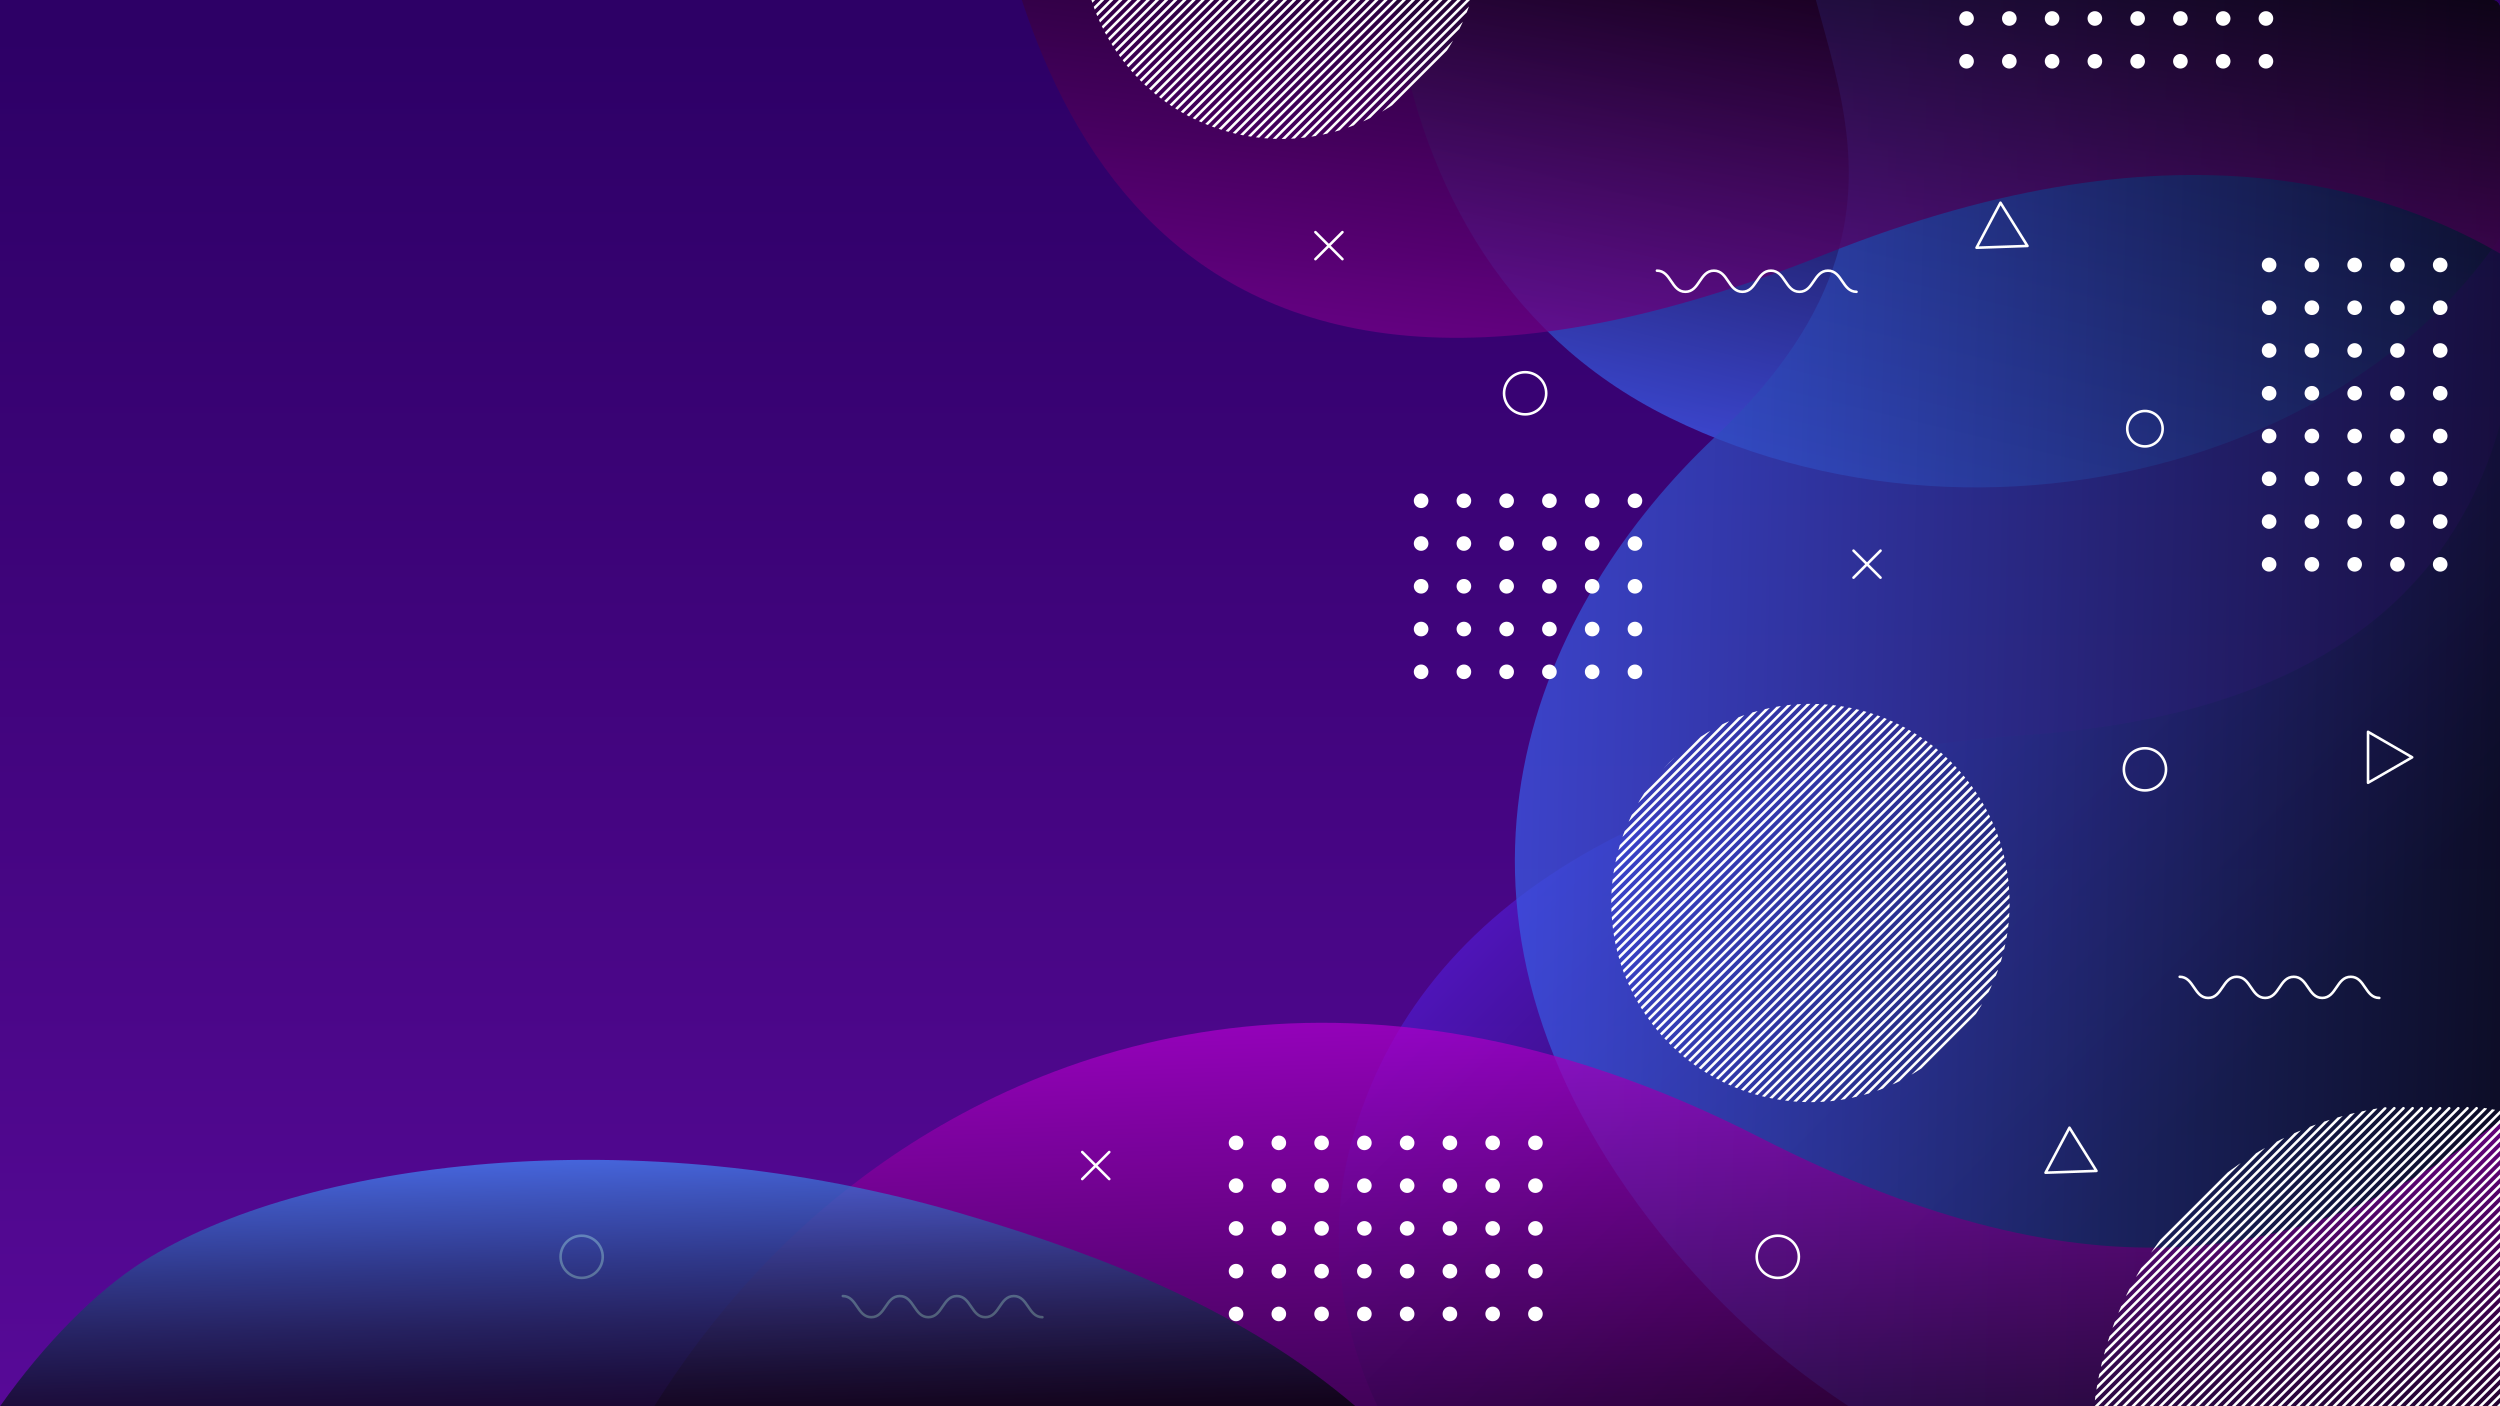 <?xml version="1.0" encoding="utf-8"?>
<!-- Generator: Adobe Illustrator 24.0.1, SVG Export Plug-In . SVG Version: 6.00 Build 0)  -->
<svg version="1.1" id="Calque_1" xmlns="http://www.w3.org/2000/svg" xmlns:xlink="http://www.w3.org/1999/xlink" x="0px" y="0px"
	 viewBox="0 0 1920 1080" style="enable-background:new 0 0 1920 1080;" xml:space="preserve">
<rect x="0" y="0" width="1920" height="1080" fill="#333333" stroke="none"/>
<style type="text/css">
	.st0{fill:url(#SVGID_1_);}
	.st1{clip-path:url(#SVGID_3_);}
	.st2{opacity:0.74;fill:url(#SVGID_4_);}
	.st3{opacity:0.74;fill:url(#SVGID_5_);}
	.st4{opacity:0.74;fill:url(#SVGID_6_);}
	.st5{opacity:0.74;fill:url(#SVGID_7_);}
	.st6{opacity:0.74;fill:url(#SVGID_8_);}
	.st7{fill:none;stroke:#FFFFFF;stroke-width:2;stroke-linecap:round;stroke-linejoin:round;stroke-miterlimit:10;}
	.st8{fill:#FFFFFF;}
	.st9{clip-path:url(#SVGID_10_);}
	.st10{clip-path:url(#SVGID_12_);}
	.st11{clip-path:url(#SVGID_14_);}
	.st12{opacity:0.74;fill:url(#SVGID_15_);}
	.st13{opacity:0.74;fill:url(#SVGID_16_);}
	.st14{opacity:0.74;fill:url(#SVGID_17_);}
	.st15{fill:none;}
</style>
<g>
	<g>
		<linearGradient id="SVGID_1_" gradientUnits="userSpaceOnUse" x1="960" y1="25.305" x2="960" y2="1075.52">
			<stop  offset="0" style="stop-color:#2D0066"/>
			<stop  offset="1" style="stop-color:#570997"/>
		</linearGradient>
		<path class="st0" d="M0,1080V0c2,0,9.49,0,21.2,0h1877.6c11.71,0,15.2,0,21.2,0v1061.98c0,10.55-9.49,19.1-21.2,19.1"/>
		<g>
			<defs>
				<path id="SVGID_2_" d="M1920,1081l-1723.43,0.08c-3.48,0-6.29-2.82-6.29-6.29V6.29c0-3.48,2.82-6.29,6.29-6.29h1717.14
					c3.48,0,6.29,2.82,6.29,6.29v1068.49C1920,1078.26,1920,1076,1920,1081z"/>
			</defs>
			<clipPath id="SVGID_3_">
				<use xlink:href="#SVGID_2_"  style="overflow:visible;"/>
			</clipPath>
			<g class="st1">
				<linearGradient id="SVGID_4_" gradientUnits="userSpaceOnUse" x1="1335.036" y1="330.583" x2="1776.898" y2="766.829">
					<stop  offset="0" style="stop-color:#651FFF"/>
					<stop  offset="1" style="stop-color:#000000"/>
				</linearGradient>
				<path class="st2" d="M1935.61,186.83c1.97,131.17-26.26,352.69-377.44,377.51c-287.11,20.29-475.55,132.24-522.21,320.37
					c-40.36,162.73,70.23,419.41,479.64,407.33c422.13-12.46,555.17-449.82,513.74-612.72c-41.43-162.9,8.52-386.61,207.79-390.06
					c94.65-1.64,34.84-101.42-57.86-166.7C2076.81,50.41,1932.73-5.04,1935.61,186.83z"/>
				<linearGradient id="SVGID_5_" gradientUnits="userSpaceOnUse" x1="1415.59" y1="395.637" x2="1508.092" y2="9.186">
					<stop  offset="0" style="stop-color:#4064FF"/>
					<stop  offset="1" style="stop-color:#000000"/>
				</linearGradient>
				<path class="st3" d="M1115.04-281.47c-72,97.98-99.92,470.73,167.31,602.29c267.23,131.56,629.01,11.31,690.68-259
					c61.67-270.31-170.61-69.89-328.9-234.34S1254.02-470.59,1115.04-281.47z"/>
				<linearGradient id="SVGID_6_" gradientUnits="userSpaceOnUse" x1="1052.252" y1="460.317" x2="2098.307" y2="487.725">
					<stop  offset="0" style="stop-color:#4064FF"/>
					<stop  offset="1" style="stop-color:#000000"/>
				</linearGradient>
				<path class="st4" d="M1387.6-121.39c-41.59,124.77,137.59,261.02-70.82,457.29c-133.34,125.57-240.96,352.07-49.97,600.95
					s496.13,295.42,857.3,225.61c361.18-69.81-215.49-282.26-63.74-655.58s7.08-567.56-239.27-673.79
					C1574.76-273.15,1434.14-261.01,1387.6-121.39z"/>
				<linearGradient id="SVGID_7_" gradientUnits="userSpaceOnUse" x1="1407.017" y1="669.096" x2="1425.228" y2="1212.38">
					<stop  offset="0" style="stop-color:#D500F9"/>
					<stop  offset="1" style="stop-color:#000000"/>
				</linearGradient>
				<path class="st5" d="M2157.62,716.89c-171.28-26.13-285.73,422.69-805.94,156.73c-319.56-163.38-562.37-69.43-700.93,39.43
					c-198.98,156.33-316.86,459.11-243.46,774.53s530.19-175.09,733.04-352.5c202.85-177.4,657.24-65.55,849.71-39.47
					c86.3,11.69,310.58,52.09,399.02-62.46C2606.22,951.87,2330,743.19,2157.62,716.89z"/>
				<linearGradient id="SVGID_8_" gradientUnits="userSpaceOnUse" x1="1368.704" y1="644.513" x2="1462.792" y2="-108.193">
					<stop  offset="0" style="stop-color:#D500F9"/>
					<stop  offset="1" style="stop-color:#000000"/>
				</linearGradient>
				<path class="st6" d="M749.17-165.91c24.28,185.14,106.23,579.7,652.55,361.18S2118,416.83,2118,416.83v-552.39L749.17-165.91z"
					/>
			</g>
			<g class="st1">
				<circle class="st7" cx="1171.3" cy="302.03" r="16.19"/>
				<path class="st7" d="M1660.92,329.24c0,7.51-6.09,13.6-13.6,13.6c-7.51,0-13.6-6.09-13.6-13.6c0-7.51,6.09-13.6,13.6-13.6
					C1654.84,315.63,1660.92,321.72,1660.92,329.24z"/>
				<path class="st7" d="M1663.51,590.85c0,8.94-7.25,16.19-16.19,16.19c-8.94,0-16.19-7.25-16.19-16.19
					c0-8.94,7.25-16.19,16.19-16.19C1656.26,574.66,1663.51,581.91,1663.51,590.85z"/>
				<path class="st7" d="M462.9,965.22c0,8.94-7.25,16.19-16.19,16.19c-8.94,0-16.19-7.25-16.19-16.19s7.25-16.19,16.19-16.19
					C455.66,949.04,462.9,956.28,462.9,965.22z"/>
				<circle class="st7" cx="1365.34" cy="965.22" r="16.19"/>
				<path class="st7" d="M1272.52,207.87c10.94,0,10.94,16.23,21.88,16.23c10.94,0,10.94-16.23,21.89-16.23
					c10.95,0,10.95,16.23,21.89,16.23c10.95,0,10.95-16.23,21.9-16.23c10.95,0,10.95,16.23,21.89,16.23
					c10.95,0,10.95-16.23,21.91-16.23s10.95,16.23,21.91,16.23"/>
				<path class="st7" d="M1674.02,750.18c10.94,0,10.94,16.23,21.88,16.23c10.94,0,10.94-16.23,21.89-16.23
					c10.95,0,10.95,16.23,21.89,16.23c10.95,0,10.95-16.23,21.9-16.23c10.95,0,10.95,16.23,21.89,16.23
					c10.95,0,10.95-16.23,21.91-16.23s10.95,16.23,21.91,16.23"/>
				<path class="st7" d="M647.29,995.37c10.94,0,10.94,16.23,21.88,16.23s10.94-16.23,21.89-16.23c10.95,0,10.95,16.23,21.89,16.23
					c10.95,0,10.95-16.23,21.9-16.23c10.95,0,10.95,16.23,21.89,16.23c10.95,0,10.95-16.23,21.91-16.23
					c10.95,0,10.95,16.23,21.91,16.23"/>
				<g>
					<line class="st7" x1="1423.5" y1="422.9" x2="1444.24" y2="443.64"/>
					<line class="st7" x1="1423.5" y1="443.64" x2="1444.24" y2="422.9"/>
				</g>
				<g>
					<line class="st7" x1="1010.24" y1="178.28" x2="1030.98" y2="199.02"/>
					<line class="st7" x1="1010.24" y1="199.02" x2="1030.98" y2="178.28"/>
				</g>
				<g>
					<line class="st7" x1="831.16" y1="884.76" x2="851.9" y2="905.5"/>
					<line class="st7" x1="831.16" y1="905.5" x2="851.9" y2="884.76"/>
				</g>
				<g>
					<path class="st8" d="M954.92,877.72c0,3.11-2.52,5.62-5.62,5.62c-3.11,0-5.62-2.52-5.62-5.62c0-3.11,2.52-5.62,5.62-5.62
						C952.4,872.1,954.92,874.62,954.92,877.72z"/>
					<path class="st8" d="M987.76,877.72c0,3.11-2.52,5.62-5.62,5.62c-3.11,0-5.62-2.52-5.62-5.62c0-3.11,2.52-5.62,5.62-5.62
						C985.24,872.1,987.76,874.62,987.76,877.72z"/>
					<path class="st8" d="M1020.61,877.72c0,3.11-2.52,5.62-5.62,5.62c-3.11,0-5.62-2.52-5.62-5.62c0-3.11,2.52-5.62,5.62-5.62
						C1018.09,872.1,1020.61,874.62,1020.61,877.72z"/>
					<path class="st8" d="M1053.45,877.72c0,3.11-2.52,5.62-5.62,5.62c-3.11,0-5.62-2.52-5.62-5.62c0-3.11,2.52-5.62,5.62-5.62
						C1050.93,872.1,1053.45,874.62,1053.45,877.72z"/>
					<path class="st8" d="M1086.3,877.72c0,3.11-2.52,5.62-5.62,5.62s-5.62-2.52-5.62-5.62c0-3.11,2.52-5.62,5.62-5.62
						S1086.3,874.62,1086.3,877.72z"/>
					<path class="st8" d="M1119.14,877.72c0,3.11-2.52,5.62-5.62,5.62c-3.11,0-5.62-2.52-5.62-5.62c0-3.11,2.52-5.62,5.62-5.62
						C1116.63,872.1,1119.14,874.62,1119.14,877.72z"/>
					<path class="st8" d="M1151.99,877.72c0,3.11-2.52,5.62-5.62,5.62c-3.11,0-5.62-2.52-5.62-5.62c0-3.11,2.52-5.62,5.62-5.62
						C1149.47,872.1,1151.99,874.62,1151.99,877.72z"/>
					<path class="st8" d="M1184.83,877.72c0,3.11-2.52,5.62-5.62,5.62c-3.11,0-5.62-2.52-5.62-5.62c0-3.11,2.52-5.62,5.62-5.62
						C1182.32,872.1,1184.83,874.62,1184.83,877.72z"/>
					<path class="st8" d="M954.92,910.57c0,3.11-2.52,5.62-5.62,5.62c-3.11,0-5.62-2.52-5.62-5.62c0-3.11,2.52-5.62,5.62-5.62
						C952.4,904.94,954.92,907.46,954.92,910.57z"/>
					<path class="st8" d="M987.76,910.57c0,3.11-2.52,5.62-5.62,5.62c-3.11,0-5.62-2.52-5.62-5.62c0-3.11,2.52-5.62,5.62-5.62
						C985.24,904.94,987.76,907.46,987.76,910.57z"/>
					<path class="st8" d="M1020.61,910.57c0,3.11-2.52,5.62-5.62,5.62c-3.11,0-5.62-2.52-5.62-5.62c0-3.11,2.52-5.62,5.62-5.62
						C1018.09,904.94,1020.61,907.46,1020.61,910.57z"/>
					<path class="st8" d="M1053.45,910.57c0,3.11-2.52,5.62-5.62,5.62c-3.11,0-5.62-2.52-5.62-5.62c0-3.11,2.52-5.62,5.62-5.62
						C1050.93,904.94,1053.45,907.46,1053.45,910.57z"/>
					<path class="st8" d="M1086.3,910.57c0,3.11-2.52,5.62-5.62,5.62s-5.62-2.52-5.62-5.62c0-3.11,2.52-5.62,5.62-5.62
						S1086.3,907.46,1086.3,910.57z"/>
					<path class="st8" d="M1119.14,910.57c0,3.11-2.52,5.62-5.62,5.62c-3.11,0-5.62-2.52-5.62-5.62c0-3.11,2.52-5.62,5.62-5.62
						C1116.63,904.94,1119.14,907.46,1119.14,910.57z"/>
					<path class="st8" d="M1151.99,910.57c0,3.11-2.52,5.62-5.62,5.62c-3.11,0-5.62-2.52-5.62-5.62c0-3.11,2.52-5.62,5.62-5.62
						C1149.47,904.94,1151.99,907.46,1151.99,910.57z"/>
					<path class="st8" d="M1184.83,910.57c0,3.11-2.52,5.62-5.62,5.62c-3.11,0-5.62-2.52-5.62-5.62c0-3.11,2.52-5.62,5.62-5.62
						C1182.32,904.94,1184.83,907.46,1184.83,910.57z"/>
					<path class="st8" d="M954.92,943.41c0,3.11-2.52,5.62-5.62,5.62c-3.11,0-5.62-2.52-5.62-5.62s2.52-5.62,5.62-5.62
						C952.4,937.79,954.92,940.31,954.92,943.41z"/>
					<path class="st8" d="M987.76,943.41c0,3.11-2.52,5.62-5.62,5.62c-3.11,0-5.62-2.52-5.62-5.62s2.52-5.62,5.62-5.62
						C985.24,937.79,987.76,940.31,987.76,943.41z"/>
					<path class="st8" d="M1020.61,943.41c0,3.11-2.52,5.62-5.62,5.62c-3.11,0-5.62-2.52-5.62-5.62s2.52-5.62,5.62-5.62
						C1018.09,937.79,1020.61,940.31,1020.61,943.41z"/>
					<path class="st8" d="M1053.45,943.41c0,3.11-2.52,5.62-5.62,5.62c-3.11,0-5.62-2.52-5.62-5.62s2.52-5.62,5.62-5.62
						C1050.93,937.79,1053.45,940.31,1053.45,943.41z"/>
					<path class="st8" d="M1086.3,943.41c0,3.11-2.52,5.62-5.62,5.62s-5.62-2.52-5.62-5.62s2.52-5.62,5.62-5.62
						S1086.3,940.31,1086.3,943.41z"/>
					<path class="st8" d="M1119.14,943.41c0,3.11-2.52,5.62-5.62,5.62c-3.11,0-5.62-2.52-5.62-5.62s2.52-5.62,5.62-5.62
						C1116.63,937.79,1119.14,940.31,1119.14,943.41z"/>
					<path class="st8" d="M1151.99,943.41c0,3.11-2.52,5.62-5.62,5.62c-3.11,0-5.62-2.52-5.62-5.62s2.52-5.62,5.62-5.62
						C1149.47,937.79,1151.99,940.31,1151.99,943.41z"/>
					<path class="st8" d="M1184.83,943.41c0,3.11-2.52,5.62-5.62,5.62c-3.11,0-5.62-2.52-5.62-5.62s2.52-5.62,5.62-5.62
						C1182.32,937.79,1184.83,940.31,1184.83,943.41z"/>
					<path class="st8" d="M954.92,976.26c0,3.11-2.52,5.62-5.62,5.62c-3.11,0-5.62-2.52-5.62-5.62s2.52-5.62,5.62-5.62
						C952.4,970.63,954.92,973.15,954.92,976.26z"/>
					<path class="st8" d="M987.76,976.26c0,3.11-2.52,5.62-5.62,5.62c-3.11,0-5.62-2.52-5.62-5.62s2.52-5.62,5.62-5.62
						C985.24,970.63,987.76,973.15,987.76,976.26z"/>
					<path class="st8" d="M1020.61,976.26c0,3.11-2.52,5.62-5.62,5.62c-3.11,0-5.62-2.52-5.62-5.62s2.52-5.62,5.62-5.62
						C1018.09,970.63,1020.61,973.15,1020.61,976.26z"/>
					<path class="st8" d="M1053.45,976.26c0,3.11-2.52,5.62-5.62,5.62c-3.11,0-5.62-2.52-5.62-5.62s2.52-5.62,5.62-5.62
						C1050.93,970.63,1053.45,973.15,1053.45,976.26z"/>
					<path class="st8" d="M1086.3,976.26c0,3.11-2.52,5.62-5.62,5.62s-5.62-2.52-5.62-5.62s2.52-5.62,5.62-5.62
						S1086.3,973.15,1086.3,976.26z"/>
					<path class="st8" d="M1119.14,976.26c0,3.11-2.52,5.62-5.62,5.62c-3.11,0-5.62-2.52-5.62-5.62s2.52-5.62,5.62-5.62
						C1116.63,970.63,1119.14,973.15,1119.14,976.26z"/>
					<path class="st8" d="M1151.99,976.26c0,3.11-2.52,5.62-5.62,5.62c-3.11,0-5.62-2.52-5.62-5.62s2.52-5.62,5.62-5.62
						C1149.47,970.63,1151.99,973.15,1151.99,976.26z"/>
					<path class="st8" d="M1184.83,976.26c0,3.11-2.52,5.62-5.62,5.62c-3.11,0-5.62-2.52-5.62-5.62s2.52-5.62,5.62-5.62
						C1182.32,970.63,1184.83,973.15,1184.83,976.26z"/>
					<path class="st8" d="M954.92,1009.1c0,3.11-2.52,5.62-5.62,5.62c-3.11,0-5.62-2.52-5.62-5.62c0-3.11,2.52-5.62,5.62-5.62
						C952.4,1003.48,954.92,1006,954.92,1009.1z"/>
					<path class="st8" d="M987.76,1009.1c0,3.11-2.52,5.62-5.62,5.62c-3.11,0-5.62-2.52-5.62-5.62c0-3.11,2.52-5.62,5.62-5.62
						C985.24,1003.48,987.76,1006,987.76,1009.1z"/>
					<path class="st8" d="M1020.61,1009.1c0,3.11-2.52,5.62-5.62,5.62c-3.11,0-5.62-2.52-5.62-5.62c0-3.11,2.52-5.62,5.62-5.62
						C1018.09,1003.48,1020.61,1006,1020.61,1009.1z"/>
					<path class="st8" d="M1053.45,1009.1c0,3.11-2.52,5.62-5.62,5.62c-3.11,0-5.62-2.52-5.62-5.62c0-3.11,2.52-5.62,5.62-5.62
						C1050.93,1003.48,1053.45,1006,1053.45,1009.1z"/>
					<path class="st8" d="M1086.3,1009.1c0,3.11-2.52,5.62-5.62,5.62s-5.62-2.52-5.62-5.62c0-3.11,2.52-5.62,5.62-5.62
						S1086.3,1006,1086.3,1009.1z"/>
					<path class="st8" d="M1119.14,1009.1c0,3.11-2.52,5.62-5.62,5.62c-3.11,0-5.62-2.52-5.62-5.62c0-3.11,2.52-5.62,5.62-5.62
						C1116.63,1003.48,1119.14,1006,1119.14,1009.1z"/>
					<path class="st8" d="M1151.99,1009.1c0,3.11-2.52,5.62-5.62,5.62c-3.11,0-5.62-2.52-5.62-5.62c0-3.11,2.52-5.62,5.62-5.62
						C1149.47,1003.48,1151.99,1006,1151.99,1009.1z"/>
					<path class="st8" d="M1184.83,1009.1c0,3.11-2.52,5.62-5.62,5.62c-3.11,0-5.62-2.52-5.62-5.62c0-3.11,2.52-5.62,5.62-5.62
						C1182.32,1003.48,1184.83,1006,1184.83,1009.1z"/>
				</g>
				<g>
					<path class="st8" d="M1097.03,384.58c0,3.11-2.52,5.62-5.62,5.62c-3.11,0-5.62-2.52-5.62-5.62c0-3.11,2.52-5.62,5.62-5.62
						C1094.52,378.95,1097.03,381.47,1097.03,384.58z"/>
					<path class="st8" d="M1129.88,384.58c0,3.11-2.52,5.62-5.62,5.62c-3.11,0-5.62-2.52-5.62-5.62c0-3.11,2.52-5.62,5.62-5.62
						C1127.36,378.95,1129.88,381.47,1129.88,384.58z"/>
					<path class="st8" d="M1162.72,384.58c0,3.11-2.52,5.62-5.62,5.62s-5.62-2.52-5.62-5.62c0-3.11,2.52-5.62,5.62-5.62
						S1162.72,381.47,1162.72,384.58z"/>
					<path class="st8" d="M1195.57,384.58c0,3.11-2.52,5.62-5.62,5.62c-3.11,0-5.62-2.52-5.62-5.62c0-3.11,2.52-5.62,5.62-5.62
						C1193.05,378.95,1195.57,381.47,1195.57,384.58z"/>
					<path class="st8" d="M1228.41,384.58c0,3.11-2.52,5.62-5.62,5.62c-3.11,0-5.62-2.52-5.62-5.62c0-3.11,2.52-5.62,5.62-5.62
						C1225.9,378.95,1228.41,381.47,1228.41,384.58z"/>
					<path class="st8" d="M1261.26,384.58c0,3.11-2.52,5.62-5.62,5.62c-3.11,0-5.62-2.52-5.62-5.62c0-3.11,2.52-5.62,5.62-5.62
						C1258.74,378.95,1261.26,381.47,1261.26,384.58z"/>
					<path class="st8" d="M1097.03,417.42c0,3.11-2.52,5.62-5.62,5.62c-3.11,0-5.62-2.52-5.62-5.62c0-3.11,2.52-5.62,5.62-5.62
						C1094.52,411.8,1097.03,414.32,1097.03,417.42z"/>
					<path class="st8" d="M1129.88,417.42c0,3.11-2.52,5.62-5.62,5.62c-3.11,0-5.62-2.52-5.62-5.62c0-3.11,2.52-5.62,5.62-5.62
						C1127.36,411.8,1129.88,414.32,1129.88,417.42z"/>
					<path class="st8" d="M1162.72,417.42c0,3.11-2.52,5.62-5.62,5.62s-5.62-2.52-5.62-5.62c0-3.11,2.52-5.62,5.62-5.62
						S1162.72,414.32,1162.72,417.42z"/>
					<path class="st8" d="M1195.57,417.42c0,3.11-2.52,5.62-5.62,5.62c-3.11,0-5.62-2.52-5.62-5.62c0-3.11,2.52-5.62,5.62-5.62
						C1193.05,411.8,1195.57,414.32,1195.57,417.42z"/>
					<path class="st8" d="M1228.41,417.42c0,3.11-2.52,5.62-5.62,5.62c-3.11,0-5.62-2.52-5.62-5.62c0-3.11,2.52-5.62,5.62-5.62
						C1225.9,411.8,1228.41,414.32,1228.41,417.42z"/>
					<path class="st8" d="M1261.26,417.42c0,3.11-2.52,5.62-5.62,5.62c-3.11,0-5.62-2.52-5.62-5.62c0-3.11,2.52-5.62,5.62-5.62
						C1258.74,411.8,1261.26,414.32,1261.26,417.42z"/>
					<path class="st8" d="M1097.03,450.27c0,3.11-2.52,5.62-5.62,5.62c-3.11,0-5.62-2.52-5.62-5.62c0-3.11,2.52-5.62,5.62-5.62
						C1094.52,444.64,1097.03,447.16,1097.03,450.27z"/>
					<path class="st8" d="M1129.88,450.27c0,3.11-2.52,5.62-5.62,5.62c-3.11,0-5.62-2.52-5.62-5.62c0-3.11,2.52-5.62,5.62-5.62
						C1127.36,444.64,1129.88,447.16,1129.88,450.27z"/>
					<path class="st8" d="M1162.72,450.27c0,3.11-2.52,5.62-5.62,5.62s-5.62-2.52-5.62-5.62c0-3.11,2.52-5.62,5.62-5.62
						S1162.72,447.16,1162.72,450.27z"/>
					<path class="st8" d="M1195.57,450.27c0,3.11-2.52,5.62-5.62,5.62c-3.11,0-5.62-2.52-5.62-5.62c0-3.11,2.52-5.62,5.62-5.62
						C1193.05,444.64,1195.57,447.16,1195.57,450.27z"/>
					<path class="st8" d="M1228.41,450.27c0,3.11-2.52,5.62-5.62,5.62c-3.11,0-5.62-2.52-5.62-5.62c0-3.11,2.52-5.62,5.62-5.62
						C1225.9,444.64,1228.41,447.16,1228.41,450.27z"/>
					<path class="st8" d="M1261.26,450.27c0,3.11-2.52,5.62-5.62,5.62c-3.11,0-5.62-2.52-5.62-5.62c0-3.11,2.52-5.62,5.62-5.62
						C1258.74,444.64,1261.26,447.16,1261.26,450.27z"/>
					<path class="st8" d="M1097.03,483.11c0,3.11-2.52,5.62-5.62,5.62c-3.11,0-5.62-2.52-5.62-5.62c0-3.11,2.52-5.62,5.62-5.62
						C1094.52,477.49,1097.03,480.01,1097.03,483.11z"/>
					<path class="st8" d="M1129.88,483.11c0,3.11-2.52,5.62-5.62,5.62c-3.11,0-5.62-2.52-5.62-5.62c0-3.11,2.52-5.62,5.62-5.62
						C1127.36,477.49,1129.88,480.01,1129.88,483.11z"/>
					<path class="st8" d="M1162.72,483.11c0,3.11-2.52,5.62-5.62,5.62s-5.62-2.52-5.62-5.62c0-3.11,2.52-5.62,5.62-5.62
						S1162.72,480.01,1162.72,483.11z"/>
					<path class="st8" d="M1195.57,483.11c0,3.11-2.52,5.62-5.62,5.62c-3.11,0-5.62-2.52-5.62-5.62c0-3.11,2.52-5.62,5.62-5.62
						C1193.05,477.49,1195.57,480.01,1195.57,483.11z"/>
					<path class="st8" d="M1228.41,483.11c0,3.11-2.52,5.62-5.62,5.62c-3.11,0-5.62-2.52-5.62-5.62c0-3.11,2.52-5.62,5.62-5.62
						C1225.9,477.49,1228.41,480.01,1228.41,483.11z"/>
					<path class="st8" d="M1261.26,483.11c0,3.11-2.52,5.62-5.62,5.62c-3.11,0-5.62-2.52-5.62-5.62c0-3.11,2.52-5.62,5.62-5.62
						C1258.74,477.49,1261.26,480.01,1261.26,483.11z"/>
					<path class="st8" d="M1097.03,515.96c0,3.11-2.52,5.62-5.62,5.62c-3.11,0-5.62-2.52-5.62-5.62s2.52-5.62,5.62-5.62
						C1094.52,510.33,1097.03,512.85,1097.03,515.96z"/>
					<path class="st8" d="M1129.88,515.96c0,3.11-2.52,5.62-5.62,5.62c-3.11,0-5.62-2.52-5.62-5.62s2.52-5.62,5.62-5.62
						C1127.36,510.33,1129.88,512.85,1129.88,515.96z"/>
					<path class="st8" d="M1162.72,515.96c0,3.11-2.52,5.62-5.62,5.62s-5.62-2.52-5.62-5.62s2.52-5.62,5.62-5.62
						S1162.72,512.85,1162.72,515.96z"/>
					<path class="st8" d="M1195.57,515.96c0,3.11-2.52,5.62-5.62,5.62c-3.11,0-5.62-2.52-5.62-5.62s2.52-5.62,5.62-5.62
						C1193.05,510.33,1195.57,512.85,1195.57,515.96z"/>
					<path class="st8" d="M1228.41,515.96c0,3.11-2.52,5.62-5.62,5.62c-3.11,0-5.62-2.52-5.62-5.62s2.52-5.62,5.62-5.62
						C1225.9,510.33,1228.41,512.85,1228.41,515.96z"/>
					<path class="st8" d="M1261.26,515.96c0,3.11-2.52,5.62-5.62,5.62c-3.11,0-5.62-2.52-5.62-5.62s2.52-5.62,5.62-5.62
						C1258.74,510.33,1261.26,512.85,1261.26,515.96z"/>
				</g>
				<g>
					<path class="st8" d="M1874.07,209.1c-3.11,0-5.62-2.52-5.62-5.62s2.52-5.62,5.62-5.62c3.11,0,5.62,2.52,5.62,5.62
						S1877.17,209.1,1874.07,209.1z"/>
					<path class="st8" d="M1874.07,241.95c-3.11,0-5.62-2.52-5.62-5.62s2.52-5.62,5.62-5.62c3.11,0,5.62,2.52,5.62,5.62
						S1877.17,241.95,1874.07,241.95z"/>
					<path class="st8" d="M1874.07,274.79c-3.11,0-5.62-2.52-5.62-5.62c0-3.11,2.52-5.62,5.62-5.62c3.11,0,5.62,2.52,5.62,5.62
						C1879.69,272.27,1877.17,274.79,1874.07,274.79z"/>
					<path class="st8" d="M1874.07,307.64c-3.11,0-5.62-2.52-5.62-5.62c0-3.11,2.52-5.62,5.62-5.62c3.11,0,5.62,2.52,5.62,5.62
						C1879.69,305.12,1877.17,307.64,1874.07,307.64z"/>
					<path class="st8" d="M1874.07,340.48c-3.11,0-5.62-2.52-5.62-5.62s2.52-5.62,5.62-5.62c3.11,0,5.62,2.52,5.62,5.62
						S1877.17,340.48,1874.07,340.48z"/>
					<path class="st8" d="M1874.07,373.33c-3.11,0-5.62-2.52-5.62-5.62c0-3.11,2.52-5.62,5.62-5.62c3.11,0,5.62,2.52,5.62,5.62
						C1879.69,370.81,1877.17,373.33,1874.07,373.33z"/>
					<path class="st8" d="M1874.07,406.17c-3.11,0-5.62-2.52-5.62-5.62s2.52-5.62,5.62-5.62c3.11,0,5.62,2.52,5.62,5.62
						S1877.17,406.17,1874.07,406.17z"/>
					<path class="st8" d="M1874.07,439.02c-3.11,0-5.62-2.52-5.62-5.62c0-3.11,2.52-5.62,5.62-5.62c3.11,0,5.62,2.52,5.62,5.62
						C1879.69,436.5,1877.17,439.02,1874.07,439.02z"/>
					<path class="st8" d="M1841.22,209.1c-3.11,0-5.62-2.52-5.62-5.62s2.52-5.62,5.62-5.62c3.11,0,5.62,2.52,5.62,5.62
						S1844.33,209.1,1841.22,209.1z"/>
					<path class="st8" d="M1841.22,241.95c-3.11,0-5.62-2.52-5.62-5.62s2.52-5.62,5.62-5.62c3.11,0,5.62,2.52,5.62,5.62
						S1844.33,241.95,1841.22,241.95z"/>
					<path class="st8" d="M1841.22,274.79c-3.11,0-5.62-2.52-5.62-5.62c0-3.11,2.52-5.62,5.62-5.62c3.11,0,5.62,2.52,5.62,5.62
						C1846.84,272.27,1844.33,274.79,1841.22,274.79z"/>
					<path class="st8" d="M1841.22,307.64c-3.11,0-5.62-2.52-5.62-5.62c0-3.11,2.52-5.62,5.62-5.62c3.11,0,5.62,2.52,5.62,5.62
						C1846.84,305.12,1844.33,307.64,1841.22,307.64z"/>
					<path class="st8" d="M1841.22,340.48c-3.11,0-5.62-2.52-5.62-5.62s2.52-5.62,5.62-5.62c3.11,0,5.62,2.52,5.62,5.62
						S1844.33,340.48,1841.22,340.48z"/>
					<path class="st8" d="M1841.22,373.33c-3.11,0-5.62-2.52-5.62-5.62c0-3.11,2.52-5.62,5.62-5.62c3.11,0,5.62,2.52,5.62,5.62
						C1846.84,370.81,1844.33,373.33,1841.22,373.33z"/>
					<path class="st8" d="M1841.22,406.17c-3.11,0-5.62-2.52-5.62-5.62s2.52-5.62,5.62-5.62c3.11,0,5.62,2.52,5.62,5.62
						S1844.33,406.17,1841.22,406.17z"/>
					<path class="st8" d="M1841.22,439.02c-3.11,0-5.62-2.52-5.62-5.62c0-3.11,2.52-5.62,5.62-5.62c3.11,0,5.62,2.52,5.62,5.62
						C1846.84,436.5,1844.33,439.02,1841.22,439.02z"/>
					<path class="st8" d="M1808.37,209.1c-3.11,0-5.62-2.52-5.62-5.62s2.52-5.62,5.62-5.62c3.11,0,5.62,2.52,5.62,5.62
						S1811.48,209.1,1808.37,209.1z"/>
					<path class="st8" d="M1808.37,241.95c-3.11,0-5.62-2.52-5.62-5.62s2.52-5.62,5.62-5.62c3.11,0,5.62,2.52,5.62,5.62
						S1811.48,241.95,1808.37,241.95z"/>
					<path class="st8" d="M1808.37,274.79c-3.11,0-5.62-2.52-5.62-5.62c0-3.11,2.52-5.62,5.62-5.62c3.11,0,5.62,2.52,5.62,5.62
						C1814,272.27,1811.48,274.79,1808.37,274.79z"/>
					<path class="st8" d="M1808.37,307.64c-3.11,0-5.62-2.52-5.62-5.62c0-3.11,2.52-5.62,5.62-5.62c3.11,0,5.62,2.52,5.62,5.62
						C1814,305.12,1811.48,307.64,1808.37,307.64z"/>
					<path class="st8" d="M1808.37,340.48c-3.11,0-5.62-2.52-5.62-5.62s2.52-5.62,5.62-5.62c3.11,0,5.62,2.52,5.62,5.62
						S1811.48,340.48,1808.37,340.48z"/>
					<path class="st8" d="M1808.37,373.33c-3.11,0-5.62-2.52-5.62-5.62c0-3.11,2.52-5.62,5.62-5.62c3.11,0,5.62,2.52,5.62,5.62
						C1814,370.81,1811.48,373.33,1808.37,373.33z"/>
					<path class="st8" d="M1808.37,406.17c-3.11,0-5.62-2.52-5.62-5.62s2.52-5.62,5.62-5.62c3.11,0,5.62,2.52,5.62,5.62
						S1811.48,406.17,1808.37,406.17z"/>
					<path class="st8" d="M1808.37,439.02c-3.11,0-5.62-2.52-5.62-5.62c0-3.11,2.52-5.62,5.62-5.62c3.11,0,5.62,2.52,5.62,5.62
						C1814,436.5,1811.48,439.02,1808.37,439.02z"/>
					<path class="st8" d="M1775.53,209.1c-3.11,0-5.62-2.52-5.62-5.62s2.52-5.62,5.62-5.62c3.11,0,5.62,2.52,5.62,5.62
						S1778.64,209.1,1775.53,209.1z"/>
					<path class="st8" d="M1775.53,241.95c-3.11,0-5.62-2.52-5.62-5.62s2.52-5.62,5.62-5.62c3.11,0,5.62,2.52,5.62,5.62
						S1778.64,241.95,1775.53,241.95z"/>
					<path class="st8" d="M1775.53,274.79c-3.11,0-5.62-2.52-5.62-5.62c0-3.11,2.52-5.62,5.62-5.62c3.11,0,5.62,2.52,5.62,5.62
						C1781.15,272.27,1778.64,274.79,1775.53,274.79z"/>
					<path class="st8" d="M1775.53,307.64c-3.11,0-5.62-2.52-5.62-5.62c0-3.11,2.52-5.62,5.62-5.62c3.11,0,5.62,2.52,5.62,5.62
						C1781.15,305.12,1778.64,307.64,1775.53,307.64z"/>
					<path class="st8" d="M1775.53,340.48c-3.11,0-5.62-2.52-5.62-5.62s2.52-5.62,5.62-5.62c3.11,0,5.62,2.52,5.62,5.62
						S1778.64,340.48,1775.53,340.48z"/>
					<path class="st8" d="M1775.53,373.33c-3.11,0-5.62-2.52-5.62-5.62c0-3.11,2.52-5.62,5.62-5.62c3.11,0,5.62,2.52,5.62,5.62
						C1781.15,370.81,1778.64,373.33,1775.53,373.33z"/>
					<path class="st8" d="M1775.53,406.17c-3.11,0-5.62-2.52-5.62-5.62s2.52-5.62,5.62-5.62c3.11,0,5.62,2.52,5.62,5.62
						S1778.64,406.17,1775.53,406.17z"/>
					<path class="st8" d="M1775.53,439.02c-3.11,0-5.62-2.52-5.62-5.62c0-3.11,2.52-5.62,5.62-5.62c3.11,0,5.62,2.52,5.62,5.62
						C1781.15,436.5,1778.64,439.02,1775.53,439.02z"/>
					<path class="st8" d="M1742.68,209.1c-3.11,0-5.62-2.52-5.62-5.62s2.52-5.62,5.62-5.62c3.11,0,5.62,2.52,5.62,5.62
						S1745.79,209.1,1742.68,209.1z"/>
					<path class="st8" d="M1742.68,241.95c-3.11,0-5.62-2.52-5.62-5.62s2.52-5.62,5.62-5.62c3.11,0,5.62,2.52,5.62,5.62
						S1745.79,241.95,1742.68,241.95z"/>
					<path class="st8" d="M1742.68,274.79c-3.11,0-5.62-2.52-5.62-5.62c0-3.11,2.52-5.62,5.62-5.62c3.11,0,5.62,2.52,5.62,5.62
						C1748.31,272.27,1745.79,274.79,1742.68,274.79z"/>
					<path class="st8" d="M1742.68,307.64c-3.11,0-5.62-2.52-5.62-5.62c0-3.11,2.52-5.62,5.62-5.62c3.11,0,5.62,2.52,5.62,5.62
						C1748.31,305.12,1745.79,307.64,1742.68,307.64z"/>
					<path class="st8" d="M1742.68,340.48c-3.11,0-5.62-2.52-5.62-5.62s2.52-5.62,5.62-5.62c3.11,0,5.62,2.52,5.62,5.62
						S1745.79,340.48,1742.68,340.48z"/>
					<path class="st8" d="M1742.68,373.33c-3.11,0-5.62-2.52-5.62-5.62c0-3.11,2.52-5.62,5.62-5.62c3.11,0,5.62,2.52,5.62,5.62
						C1748.31,370.81,1745.79,373.33,1742.68,373.33z"/>
					<path class="st8" d="M1742.68,406.17c-3.11,0-5.62-2.52-5.62-5.62s2.52-5.62,5.62-5.62c3.11,0,5.62,2.52,5.62,5.62
						S1745.79,406.17,1742.68,406.17z"/>
					<path class="st8" d="M1742.68,439.02c-3.11,0-5.62-2.52-5.62-5.62c0-3.11,2.52-5.62,5.62-5.62c3.11,0,5.62,2.52,5.62,5.62
						C1748.31,436.5,1745.79,439.02,1742.68,439.02z"/>
				</g>
				<g>
					<path class="st8" d="M1734.61,47.05c0-3.11,2.52-5.62,5.62-5.62c3.11,0,5.62,2.52,5.62,5.62c0,3.11-2.52,5.62-5.62,5.62
						C1737.13,52.67,1734.61,50.15,1734.61,47.05z"/>
					<path class="st8" d="M1701.77,47.05c0-3.11,2.52-5.62,5.62-5.62c3.11,0,5.62,2.52,5.62,5.62c0,3.11-2.52,5.62-5.62,5.62
						C1704.28,52.67,1701.77,50.15,1701.77,47.05z"/>
					<path class="st8" d="M1668.92,47.05c0-3.11,2.52-5.62,5.62-5.62c3.11,0,5.62,2.52,5.62,5.62c0,3.11-2.52,5.62-5.62,5.62
						C1671.44,52.67,1668.92,50.15,1668.92,47.05z"/>
					<path class="st8" d="M1636.08,47.05c0-3.11,2.52-5.62,5.62-5.62c3.11,0,5.62,2.52,5.62,5.62c0,3.11-2.52,5.62-5.62,5.62
						C1638.59,52.67,1636.08,50.15,1636.08,47.05z"/>
					<path class="st8" d="M1603.23,47.05c0-3.11,2.52-5.62,5.62-5.62c3.11,0,5.62,2.52,5.62,5.62c0,3.11-2.52,5.62-5.62,5.62
						C1605.75,52.67,1603.23,50.15,1603.23,47.05z"/>
					<path class="st8" d="M1570.39,47.05c0-3.11,2.52-5.62,5.62-5.62c3.11,0,5.62,2.52,5.62,5.62c0,3.11-2.52,5.62-5.62,5.62
						C1572.9,52.67,1570.39,50.15,1570.39,47.05z"/>
					<path class="st8" d="M1537.54,47.05c0-3.11,2.52-5.62,5.62-5.62c3.11,0,5.62,2.52,5.62,5.62c0,3.11-2.52,5.62-5.62,5.62
						C1540.06,52.67,1537.54,50.15,1537.54,47.05z"/>
					<path class="st8" d="M1504.69,47.05c0-3.11,2.52-5.62,5.62-5.62s5.62,2.52,5.62,5.62c0,3.11-2.52,5.62-5.62,5.62
						S1504.69,50.15,1504.69,47.05z"/>
					<path class="st8" d="M1734.61,14.2c0-3.11,2.52-5.62,5.62-5.62c3.11,0,5.62,2.52,5.62,5.62s-2.52,5.62-5.62,5.62
						C1737.13,19.83,1734.61,17.31,1734.61,14.2z"/>
					<path class="st8" d="M1701.77,14.2c0-3.11,2.52-5.62,5.62-5.62c3.11,0,5.62,2.52,5.62,5.62s-2.52,5.62-5.62,5.62
						C1704.28,19.83,1701.77,17.31,1701.77,14.2z"/>
					<path class="st8" d="M1668.92,14.2c0-3.11,2.52-5.62,5.62-5.62c3.11,0,5.62,2.52,5.62,5.62s-2.52,5.62-5.62,5.62
						C1671.44,19.83,1668.92,17.31,1668.92,14.2z"/>
					<path class="st8" d="M1636.08,14.2c0-3.11,2.52-5.62,5.62-5.62c3.11,0,5.62,2.52,5.62,5.62s-2.52,5.62-5.62,5.62
						C1638.59,19.83,1636.08,17.31,1636.08,14.2z"/>
					<path class="st8" d="M1603.23,14.2c0-3.11,2.52-5.62,5.62-5.62c3.11,0,5.62,2.52,5.62,5.62s-2.52,5.62-5.62,5.62
						C1605.75,19.83,1603.23,17.31,1603.23,14.2z"/>
					<path class="st8" d="M1570.39,14.2c0-3.11,2.52-5.62,5.62-5.62c3.11,0,5.62,2.52,5.62,5.62s-2.52,5.62-5.62,5.62
						C1572.9,19.83,1570.39,17.31,1570.39,14.2z"/>
					<path class="st8" d="M1537.54,14.2c0-3.11,2.52-5.62,5.62-5.62c3.11,0,5.62,2.52,5.62,5.62s-2.52,5.62-5.62,5.62
						C1540.06,19.83,1537.54,17.31,1537.54,14.2z"/>
					<path class="st8" d="M1504.69,14.2c0-3.11,2.52-5.62,5.62-5.62s5.62,2.52,5.62,5.62s-2.52,5.62-5.62,5.62
						S1504.69,17.31,1504.69,14.2z"/>
					<circle class="st8" cx="1740.24" cy="-18.64" r="5.62"/>
					<path class="st8" d="M1701.77-18.64c0-3.11,2.52-5.62,5.62-5.62c3.11,0,5.62,2.52,5.62,5.62s-2.52,5.62-5.62,5.62
						C1704.28-13.02,1701.77-15.54,1701.77-18.64z"/>
					<path class="st8" d="M1668.92-18.64c0-3.11,2.52-5.62,5.62-5.62c3.11,0,5.62,2.52,5.62,5.62s-2.52,5.62-5.62,5.62
						C1671.44-13.02,1668.92-15.54,1668.92-18.64z"/>
					<path class="st8" d="M1636.08-18.64c0-3.11,2.52-5.62,5.62-5.62c3.11,0,5.62,2.52,5.62,5.62s-2.52,5.62-5.62,5.62
						C1638.59-13.02,1636.08-15.54,1636.08-18.64z"/>
					<path class="st8" d="M1603.23-18.64c0-3.11,2.52-5.62,5.62-5.62c3.11,0,5.62,2.52,5.62,5.62s-2.52,5.62-5.62,5.62
						C1605.75-13.02,1603.23-15.54,1603.23-18.64z"/>
					<path class="st8" d="M1570.39-18.64c0-3.11,2.52-5.62,5.62-5.62c3.11,0,5.62,2.52,5.62,5.62s-2.52,5.62-5.62,5.62
						C1572.9-13.02,1570.39-15.54,1570.39-18.64z"/>
					<path class="st8" d="M1537.54-18.64c0-3.11,2.52-5.62,5.62-5.62c3.11,0,5.62,2.52,5.62,5.62s-2.52,5.62-5.62,5.62
						C1540.06-13.02,1537.54-15.54,1537.54-18.64z"/>
					<path class="st8" d="M1504.69-18.64c0-3.11,2.52-5.62,5.62-5.62s5.62,2.52,5.62,5.62s-2.52,5.62-5.62,5.62
						S1504.69-15.54,1504.69-18.64z"/>
					<path class="st8" d="M1734.61-51.49c0-3.11,2.52-5.62,5.62-5.62c3.11,0,5.62,2.52,5.62,5.62c0,3.11-2.52,5.62-5.62,5.62
						C1737.13-45.86,1734.61-48.38,1734.61-51.49z"/>
					<path class="st8" d="M1701.77-51.49c0-3.11,2.52-5.62,5.62-5.62c3.11,0,5.62,2.52,5.62,5.62c0,3.11-2.52,5.62-5.62,5.62
						C1704.28-45.86,1701.77-48.38,1701.77-51.49z"/>
					<path class="st8" d="M1668.92-51.49c0-3.11,2.52-5.62,5.62-5.62c3.11,0,5.62,2.52,5.62,5.62c0,3.11-2.52,5.62-5.62,5.62
						C1671.44-45.86,1668.92-48.38,1668.92-51.49z"/>
					<path class="st8" d="M1636.08-51.49c0-3.11,2.52-5.62,5.62-5.62c3.11,0,5.62,2.52,5.62,5.62c0,3.11-2.52,5.62-5.62,5.62
						C1638.59-45.86,1636.08-48.38,1636.08-51.49z"/>
					<path class="st8" d="M1603.23-51.49c0-3.11,2.52-5.62,5.62-5.62c3.11,0,5.62,2.52,5.62,5.62c0,3.11-2.52,5.62-5.62,5.62
						C1605.75-45.86,1603.23-48.38,1603.23-51.49z"/>
					<path class="st8" d="M1570.39-51.49c0-3.11,2.52-5.62,5.62-5.62c3.11,0,5.62,2.52,5.62,5.62c0,3.11-2.52,5.62-5.62,5.62
						C1572.9-45.86,1570.39-48.38,1570.39-51.49z"/>
					<path class="st8" d="M1537.54-51.49c0-3.11,2.52-5.62,5.62-5.62c3.11,0,5.62,2.52,5.62,5.62c0,3.11-2.52,5.62-5.62,5.62
						C1540.06-45.86,1537.54-48.38,1537.54-51.49z"/>
					<path class="st8" d="M1504.69-51.49c0-3.11,2.52-5.62,5.62-5.62s5.62,2.52,5.62,5.62c0,3.11-2.52,5.62-5.62,5.62
						S1504.69-48.38,1504.69-51.49z"/>
					<path class="st8" d="M1734.61-84.33c0-3.11,2.52-5.62,5.62-5.62c3.11,0,5.62,2.52,5.62,5.62c0,3.11-2.52,5.62-5.62,5.62
						C1737.13-78.71,1734.61-81.23,1734.61-84.33z"/>
					<path class="st8" d="M1701.77-84.33c0-3.11,2.52-5.62,5.62-5.62c3.11,0,5.62,2.52,5.62,5.62c0,3.11-2.52,5.62-5.62,5.62
						C1704.28-78.71,1701.77-81.23,1701.77-84.33z"/>
					<path class="st8" d="M1668.92-84.33c0-3.11,2.52-5.62,5.62-5.62c3.11,0,5.62,2.52,5.62,5.62c0,3.11-2.52,5.62-5.62,5.62
						C1671.44-78.71,1668.92-81.23,1668.92-84.33z"/>
					<path class="st8" d="M1636.08-84.33c0-3.11,2.52-5.62,5.62-5.62c3.11,0,5.62,2.52,5.62,5.62c0,3.11-2.52,5.62-5.62,5.62
						C1638.59-78.71,1636.08-81.23,1636.08-84.33z"/>
					<path class="st8" d="M1603.23-84.33c0-3.11,2.52-5.62,5.62-5.62c3.11,0,5.62,2.52,5.62,5.62c0,3.11-2.52,5.62-5.62,5.62
						C1605.75-78.71,1603.23-81.23,1603.23-84.33z"/>
					<path class="st8" d="M1570.39-84.33c0-3.11,2.52-5.62,5.62-5.62c3.11,0,5.62,2.52,5.62,5.62c0,3.11-2.52,5.62-5.62,5.62
						C1572.9-78.71,1570.39-81.23,1570.39-84.33z"/>
					<path class="st8" d="M1537.54-84.33c0-3.11,2.52-5.62,5.62-5.62c3.11,0,5.62,2.52,5.62,5.62c0,3.11-2.52,5.62-5.62,5.62
						C1540.06-78.71,1537.54-81.23,1537.54-84.33z"/>
					<path class="st8" d="M1504.69-84.33c0-3.11,2.52-5.62,5.62-5.62s5.62,2.52,5.62,5.62c0,3.11-2.52,5.62-5.62,5.62
						S1504.69-81.23,1504.69-84.33z"/>
				</g>
				<g>
					<defs>
						<circle id="SVGID_9_" cx="1390.42" cy="693.51" r="152.97"/>
					</defs>
					<clipPath id="SVGID_10_">
						<use xlink:href="#SVGID_9_"  style="overflow:visible;"/>
					</clipPath>
					<g class="st9">
						<line class="st7" x1="1241.46" y1="435.35" x2="710.55" y2="966.26"/>
						<line class="st7" x1="1248.48" y1="435.35" x2="717.57" y2="966.26"/>
						<line class="st7" x1="1255.5" y1="435.35" x2="724.59" y2="966.26"/>
						<line class="st7" x1="1262.52" y1="435.35" x2="731.61" y2="966.26"/>
						<line class="st7" x1="1269.54" y1="435.35" x2="738.63" y2="966.26"/>
						<line class="st7" x1="1276.57" y1="435.35" x2="745.66" y2="966.26"/>
						<line class="st7" x1="1283.59" y1="435.35" x2="752.68" y2="966.26"/>
						<line class="st7" x1="1290.61" y1="435.35" x2="759.7" y2="966.26"/>
						<line class="st7" x1="1297.63" y1="435.35" x2="766.72" y2="966.26"/>
						<line class="st7" x1="1304.65" y1="435.35" x2="773.74" y2="966.26"/>
						<line class="st7" x1="1311.68" y1="435.35" x2="780.77" y2="966.26"/>
						<line class="st7" x1="1318.7" y1="435.35" x2="787.79" y2="966.26"/>
						<line class="st7" x1="1325.72" y1="435.35" x2="794.81" y2="966.26"/>
						<line class="st7" x1="1332.74" y1="435.35" x2="801.83" y2="966.26"/>
						<line class="st7" x1="1339.76" y1="435.35" x2="808.85" y2="966.26"/>
						<line class="st7" x1="1346.78" y1="435.35" x2="815.88" y2="966.26"/>
						<line class="st7" x1="1353.81" y1="435.35" x2="822.9" y2="966.26"/>
						<line class="st7" x1="1360.83" y1="435.35" x2="829.92" y2="966.26"/>
						<line class="st7" x1="1367.85" y1="435.35" x2="836.94" y2="966.26"/>
						<line class="st7" x1="1374.87" y1="435.35" x2="843.96" y2="966.26"/>
						<line class="st7" x1="1381.89" y1="435.35" x2="850.98" y2="966.26"/>
						<line class="st7" x1="1388.92" y1="435.35" x2="858.01" y2="966.26"/>
						<line class="st7" x1="1395.94" y1="435.35" x2="865.03" y2="966.26"/>
						<line class="st7" x1="1402.96" y1="435.35" x2="872.05" y2="966.26"/>
						<line class="st7" x1="1409.98" y1="435.35" x2="879.07" y2="966.26"/>
						<line class="st7" x1="1417" y1="435.35" x2="886.09" y2="966.26"/>
						<line class="st7" x1="1424.03" y1="435.35" x2="893.12" y2="966.26"/>
						<line class="st7" x1="1431.05" y1="435.35" x2="900.14" y2="966.26"/>
						<line class="st7" x1="1438.07" y1="435.35" x2="907.16" y2="966.26"/>
						<line class="st7" x1="1445.09" y1="435.35" x2="914.18" y2="966.26"/>
						<line class="st7" x1="1452.11" y1="435.35" x2="921.2" y2="966.26"/>
						<line class="st7" x1="1459.13" y1="435.35" x2="928.22" y2="966.26"/>
						<line class="st7" x1="1466.16" y1="435.35" x2="935.25" y2="966.26"/>
						<line class="st7" x1="1473.18" y1="435.35" x2="942.27" y2="966.26"/>
						<line class="st7" x1="1480.2" y1="435.35" x2="949.29" y2="966.26"/>
						<line class="st7" x1="1487.22" y1="435.35" x2="956.31" y2="966.26"/>
						<line class="st7" x1="1494.24" y1="435.35" x2="963.33" y2="966.26"/>
						<line class="st7" x1="1501.27" y1="435.35" x2="970.36" y2="966.26"/>
						<line class="st7" x1="1508.29" y1="435.35" x2="977.38" y2="966.26"/>
						<line class="st7" x1="1515.31" y1="435.35" x2="984.4" y2="966.26"/>
						<line class="st7" x1="1522.33" y1="435.35" x2="991.42" y2="966.26"/>
						<line class="st7" x1="1529.35" y1="435.35" x2="998.44" y2="966.26"/>
						<line class="st7" x1="1536.37" y1="435.35" x2="1005.47" y2="966.26"/>
						<line class="st7" x1="1543.4" y1="435.35" x2="1012.49" y2="966.26"/>
						<line class="st7" x1="1550.42" y1="435.35" x2="1019.51" y2="966.26"/>
						<line class="st7" x1="1557.44" y1="435.35" x2="1026.53" y2="966.26"/>
						<line class="st7" x1="1564.46" y1="435.35" x2="1033.55" y2="966.26"/>
						<line class="st7" x1="1571.48" y1="435.35" x2="1040.57" y2="966.26"/>
						<line class="st7" x1="1578.51" y1="435.35" x2="1047.6" y2="966.26"/>
						<line class="st7" x1="1585.53" y1="435.35" x2="1054.62" y2="966.26"/>
						<line class="st7" x1="1592.55" y1="435.35" x2="1061.64" y2="966.26"/>
						<line class="st7" x1="1599.57" y1="435.35" x2="1068.66" y2="966.26"/>
						<line class="st7" x1="1606.59" y1="435.35" x2="1075.68" y2="966.26"/>
						<line class="st7" x1="1613.62" y1="435.35" x2="1082.71" y2="966.26"/>
						<line class="st7" x1="1620.64" y1="435.35" x2="1089.73" y2="966.26"/>
						<line class="st7" x1="1627.66" y1="435.35" x2="1096.75" y2="966.26"/>
						<line class="st7" x1="1634.68" y1="435.35" x2="1103.77" y2="966.26"/>
						<line class="st7" x1="1641.7" y1="435.35" x2="1110.79" y2="966.26"/>
						<line class="st7" x1="1648.72" y1="435.35" x2="1117.82" y2="966.26"/>
						<line class="st7" x1="1655.75" y1="435.35" x2="1124.84" y2="966.26"/>
						<line class="st7" x1="1662.77" y1="435.35" x2="1131.86" y2="966.26"/>
						<line class="st7" x1="1669.79" y1="435.35" x2="1138.88" y2="966.26"/>
						<line class="st7" x1="1676.81" y1="435.35" x2="1145.9" y2="966.26"/>
						<line class="st7" x1="1683.83" y1="435.35" x2="1152.92" y2="966.26"/>
						<line class="st7" x1="1690.86" y1="435.35" x2="1159.95" y2="966.26"/>
						<line class="st7" x1="1697.88" y1="435.35" x2="1166.97" y2="966.26"/>
						<line class="st7" x1="1704.9" y1="435.35" x2="1173.99" y2="966.26"/>
						<line class="st7" x1="1711.92" y1="435.35" x2="1181.01" y2="966.26"/>
						<line class="st7" x1="1718.94" y1="435.35" x2="1188.03" y2="966.26"/>
						<line class="st7" x1="1725.96" y1="435.35" x2="1195.06" y2="966.26"/>
						<line class="st7" x1="1732.99" y1="435.35" x2="1202.08" y2="966.26"/>
						<line class="st7" x1="1740.01" y1="435.35" x2="1209.1" y2="966.26"/>
						<line class="st7" x1="1747.03" y1="435.35" x2="1216.12" y2="966.26"/>
						<line class="st7" x1="1754.05" y1="435.35" x2="1223.14" y2="966.26"/>
						<line class="st7" x1="1761.07" y1="435.35" x2="1230.16" y2="966.26"/>
						<line class="st7" x1="1768.1" y1="435.35" x2="1237.19" y2="966.26"/>
						<line class="st7" x1="1775.12" y1="435.35" x2="1244.21" y2="966.26"/>
						<line class="st7" x1="1782.14" y1="435.35" x2="1251.23" y2="966.26"/>
						<line class="st7" x1="1789.16" y1="435.35" x2="1258.25" y2="966.26"/>
						<line class="st7" x1="1796.18" y1="435.35" x2="1265.27" y2="966.26"/>
						<line class="st7" x1="1803.21" y1="435.35" x2="1272.3" y2="966.26"/>
						<line class="st7" x1="1810.23" y1="435.35" x2="1279.32" y2="966.26"/>
						<line class="st7" x1="1817.25" y1="435.35" x2="1286.34" y2="966.26"/>
						<line class="st7" x1="1824.27" y1="435.35" x2="1293.36" y2="966.26"/>
						<line class="st7" x1="1831.29" y1="435.35" x2="1300.38" y2="966.26"/>
						<line class="st7" x1="1838.31" y1="435.35" x2="1307.41" y2="966.26"/>
						<line class="st7" x1="1845.34" y1="435.35" x2="1314.43" y2="966.26"/>
						<line class="st7" x1="1852.36" y1="435.35" x2="1321.45" y2="966.26"/>
						<line class="st7" x1="1859.38" y1="435.35" x2="1328.47" y2="966.26"/>
						<line class="st7" x1="1866.4" y1="435.35" x2="1335.49" y2="966.26"/>
						<line class="st7" x1="1873.42" y1="435.35" x2="1342.51" y2="966.26"/>
						<line class="st7" x1="1880.45" y1="435.35" x2="1349.54" y2="966.26"/>
						<line class="st7" x1="1887.47" y1="435.35" x2="1356.56" y2="966.26"/>
						<line class="st7" x1="1894.49" y1="435.35" x2="1363.58" y2="966.26"/>
						<line class="st7" x1="1901.51" y1="435.35" x2="1370.6" y2="966.26"/>
						<line class="st7" x1="1908.53" y1="435.35" x2="1377.62" y2="966.26"/>
						<line class="st7" x1="1915.56" y1="435.35" x2="1384.65" y2="966.26"/>
						<line class="st7" x1="1922.58" y1="435.35" x2="1391.67" y2="966.26"/>
						<line class="st7" x1="1929.6" y1="435.35" x2="1398.69" y2="966.26"/>
						<line class="st7" x1="1936.62" y1="435.35" x2="1405.71" y2="966.26"/>
						<line class="st7" x1="1943.64" y1="435.35" x2="1412.73" y2="966.26"/>
						<line class="st7" x1="1950.66" y1="435.35" x2="1419.76" y2="966.26"/>
						<line class="st7" x1="1957.69" y1="435.35" x2="1426.78" y2="966.26"/>
						<line class="st7" x1="1964.71" y1="435.35" x2="1433.8" y2="966.26"/>
						<line class="st7" x1="1971.73" y1="435.35" x2="1440.82" y2="966.26"/>
					</g>
				</g>
				<g>
					<defs>
						
							<ellipse id="SVGID_11_" transform="matrix(0.707 -0.707 0.707 0.707 320.999 682.325)" cx="984.14" cy="-46.32" rx="152.98" ry="152.98"/>
					</defs>
					<clipPath id="SVGID_12_">
						<use xlink:href="#SVGID_11_"  style="overflow:visible;"/>
					</clipPath>
					<g class="st10">
						<line class="st7" x1="835.17" y1="-304.49" x2="304.26" y2="226.42"/>
						<line class="st7" x1="842.19" y1="-304.49" x2="311.28" y2="226.42"/>
						<line class="st7" x1="849.21" y1="-304.49" x2="318.31" y2="226.42"/>
						<line class="st7" x1="856.24" y1="-304.49" x2="325.33" y2="226.42"/>
						<line class="st7" x1="863.26" y1="-304.49" x2="332.35" y2="226.42"/>
						<line class="st7" x1="870.28" y1="-304.49" x2="339.37" y2="226.42"/>
						<line class="st7" x1="877.3" y1="-304.49" x2="346.39" y2="226.42"/>
						<line class="st7" x1="884.32" y1="-304.49" x2="353.41" y2="226.42"/>
						<line class="st7" x1="891.35" y1="-304.49" x2="360.44" y2="226.42"/>
						<line class="st7" x1="898.37" y1="-304.49" x2="367.46" y2="226.42"/>
						<line class="st7" x1="905.39" y1="-304.49" x2="374.48" y2="226.42"/>
						<line class="st7" x1="912.41" y1="-304.49" x2="381.5" y2="226.42"/>
						<line class="st7" x1="919.43" y1="-304.49" x2="388.52" y2="226.42"/>
						<line class="st7" x1="926.46" y1="-304.49" x2="395.55" y2="226.42"/>
						<line class="st7" x1="933.48" y1="-304.49" x2="402.57" y2="226.42"/>
						<line class="st7" x1="940.5" y1="-304.49" x2="409.59" y2="226.42"/>
						<line class="st7" x1="947.52" y1="-304.49" x2="416.61" y2="226.42"/>
						<line class="st7" x1="954.54" y1="-304.49" x2="423.63" y2="226.42"/>
						<line class="st7" x1="961.56" y1="-304.49" x2="430.66" y2="226.42"/>
						<line class="st7" x1="968.59" y1="-304.49" x2="437.68" y2="226.42"/>
						<line class="st7" x1="975.61" y1="-304.49" x2="444.7" y2="226.42"/>
						<line class="st7" x1="982.63" y1="-304.49" x2="451.72" y2="226.42"/>
						<line class="st7" x1="989.65" y1="-304.49" x2="458.74" y2="226.42"/>
						<line class="st7" x1="996.67" y1="-304.49" x2="465.76" y2="226.42"/>
						<line class="st7" x1="1003.7" y1="-304.49" x2="472.79" y2="226.42"/>
						<line class="st7" x1="1010.72" y1="-304.49" x2="479.81" y2="226.42"/>
						<line class="st7" x1="1017.74" y1="-304.49" x2="486.83" y2="226.42"/>
						<line class="st7" x1="1024.76" y1="-304.49" x2="493.85" y2="226.42"/>
						<line class="st7" x1="1031.78" y1="-304.49" x2="500.87" y2="226.42"/>
						<line class="st7" x1="1038.8" y1="-304.49" x2="507.9" y2="226.42"/>
						<line class="st7" x1="1045.83" y1="-304.49" x2="514.92" y2="226.42"/>
						<line class="st7" x1="1052.85" y1="-304.49" x2="521.94" y2="226.42"/>
						<line class="st7" x1="1059.87" y1="-304.49" x2="528.96" y2="226.42"/>
						<line class="st7" x1="1066.89" y1="-304.49" x2="535.98" y2="226.42"/>
						<line class="st7" x1="1073.91" y1="-304.49" x2="543" y2="226.42"/>
						<line class="st7" x1="1080.94" y1="-304.49" x2="550.03" y2="226.42"/>
						<line class="st7" x1="1087.96" y1="-304.49" x2="557.05" y2="226.42"/>
						<line class="st7" x1="1094.98" y1="-304.49" x2="564.07" y2="226.42"/>
						<line class="st7" x1="1102" y1="-304.49" x2="571.09" y2="226.42"/>
						<line class="st7" x1="1109.02" y1="-304.49" x2="578.11" y2="226.42"/>
						<line class="st7" x1="1116.05" y1="-304.49" x2="585.14" y2="226.42"/>
						<line class="st7" x1="1123.07" y1="-304.49" x2="592.16" y2="226.42"/>
						<line class="st7" x1="1130.09" y1="-304.49" x2="599.18" y2="226.42"/>
						<line class="st7" x1="1137.11" y1="-304.49" x2="606.2" y2="226.42"/>
						<line class="st7" x1="1144.13" y1="-304.49" x2="613.22" y2="226.42"/>
						<line class="st7" x1="1151.15" y1="-304.49" x2="620.25" y2="226.42"/>
						<line class="st7" x1="1158.18" y1="-304.49" x2="627.27" y2="226.42"/>
						<line class="st7" x1="1165.2" y1="-304.49" x2="634.29" y2="226.42"/>
						<line class="st7" x1="1172.22" y1="-304.49" x2="641.31" y2="226.42"/>
						<line class="st7" x1="1179.24" y1="-304.49" x2="648.33" y2="226.42"/>
						<line class="st7" x1="1186.26" y1="-304.49" x2="655.35" y2="226.42"/>
						<line class="st7" x1="1193.29" y1="-304.49" x2="662.38" y2="226.42"/>
						<line class="st7" x1="1200.31" y1="-304.49" x2="669.4" y2="226.42"/>
						<line class="st7" x1="1207.33" y1="-304.49" x2="676.42" y2="226.42"/>
						<line class="st7" x1="1214.35" y1="-304.49" x2="683.44" y2="226.42"/>
						<line class="st7" x1="1221.37" y1="-304.49" x2="690.46" y2="226.42"/>
						<line class="st7" x1="1228.4" y1="-304.49" x2="697.49" y2="226.42"/>
						<line class="st7" x1="1235.42" y1="-304.49" x2="704.51" y2="226.42"/>
						<line class="st7" x1="1242.44" y1="-304.49" x2="711.53" y2="226.42"/>
						<line class="st7" x1="1249.46" y1="-304.49" x2="718.55" y2="226.42"/>
						<line class="st7" x1="1256.48" y1="-304.49" x2="725.57" y2="226.42"/>
						<line class="st7" x1="1263.5" y1="-304.49" x2="732.59" y2="226.42"/>
						<line class="st7" x1="1270.53" y1="-304.49" x2="739.62" y2="226.42"/>
						<line class="st7" x1="1277.55" y1="-304.49" x2="746.64" y2="226.42"/>
						<line class="st7" x1="1284.57" y1="-304.49" x2="753.66" y2="226.42"/>
						<line class="st7" x1="1291.59" y1="-304.49" x2="760.68" y2="226.42"/>
						<line class="st7" x1="1298.61" y1="-304.49" x2="767.7" y2="226.42"/>
						<line class="st7" x1="1305.64" y1="-304.49" x2="774.73" y2="226.42"/>
						<line class="st7" x1="1312.66" y1="-304.49" x2="781.75" y2="226.42"/>
						<line class="st7" x1="1319.68" y1="-304.49" x2="788.77" y2="226.42"/>
						<line class="st7" x1="1326.7" y1="-304.49" x2="795.79" y2="226.42"/>
						<line class="st7" x1="1333.72" y1="-304.49" x2="802.81" y2="226.42"/>
						<line class="st7" x1="1340.74" y1="-304.49" x2="809.84" y2="226.42"/>
						<line class="st7" x1="1347.77" y1="-304.49" x2="816.86" y2="226.42"/>
						<line class="st7" x1="1354.79" y1="-304.49" x2="823.88" y2="226.42"/>
						<line class="st7" x1="1361.81" y1="-304.49" x2="830.9" y2="226.42"/>
						<line class="st7" x1="1368.83" y1="-304.49" x2="837.92" y2="226.42"/>
						<line class="st7" x1="1375.85" y1="-304.49" x2="844.94" y2="226.42"/>
						<line class="st7" x1="1382.88" y1="-304.49" x2="851.97" y2="226.42"/>
						<line class="st7" x1="1389.9" y1="-304.49" x2="858.99" y2="226.42"/>
						<line class="st7" x1="1396.92" y1="-304.49" x2="866.01" y2="226.42"/>
						<line class="st7" x1="1403.94" y1="-304.49" x2="873.03" y2="226.42"/>
						<line class="st7" x1="1410.96" y1="-304.49" x2="880.05" y2="226.42"/>
						<line class="st7" x1="1417.99" y1="-304.49" x2="887.08" y2="226.42"/>
						<line class="st7" x1="1425.01" y1="-304.49" x2="894.1" y2="226.42"/>
						<line class="st7" x1="1432.03" y1="-304.49" x2="901.12" y2="226.42"/>
						<line class="st7" x1="1439.05" y1="-304.49" x2="908.14" y2="226.42"/>
						<line class="st7" x1="1446.07" y1="-304.49" x2="915.16" y2="226.42"/>
						<line class="st7" x1="1453.09" y1="-304.49" x2="922.19" y2="226.42"/>
						<line class="st7" x1="1460.12" y1="-304.49" x2="929.21" y2="226.42"/>
						<line class="st7" x1="1467.14" y1="-304.49" x2="936.23" y2="226.42"/>
						<line class="st7" x1="1474.16" y1="-304.49" x2="943.25" y2="226.42"/>
						<line class="st7" x1="1481.18" y1="-304.49" x2="950.27" y2="226.42"/>
						<line class="st7" x1="1488.2" y1="-304.49" x2="957.29" y2="226.42"/>
						<line class="st7" x1="1495.23" y1="-304.49" x2="964.32" y2="226.42"/>
						<line class="st7" x1="1502.25" y1="-304.49" x2="971.34" y2="226.42"/>
						<line class="st7" x1="1509.27" y1="-304.49" x2="978.36" y2="226.42"/>
						<line class="st7" x1="1516.29" y1="-304.49" x2="985.38" y2="226.42"/>
						<line class="st7" x1="1523.31" y1="-304.49" x2="992.4" y2="226.42"/>
						<line class="st7" x1="1530.34" y1="-304.49" x2="999.43" y2="226.42"/>
						<line class="st7" x1="1537.36" y1="-304.49" x2="1006.45" y2="226.42"/>
						<line class="st7" x1="1544.38" y1="-304.49" x2="1013.47" y2="226.42"/>
						<line class="st7" x1="1551.4" y1="-304.49" x2="1020.49" y2="226.42"/>
						<line class="st7" x1="1558.42" y1="-304.49" x2="1027.51" y2="226.42"/>
						<line class="st7" x1="1565.44" y1="-304.49" x2="1034.53" y2="226.42"/>
					</g>
				</g>
				<g>
					<defs>
						
							<ellipse id="SVGID_13_" transform="matrix(0.707 -0.707 0.707 0.707 -237.126 1646.088)" cx="1868.44" cy="1109.28" rx="261.52" ry="261.52"/>
					</defs>
					<clipPath id="SVGID_14_">
						<use xlink:href="#SVGID_13_"  style="overflow:visible;"/>
					</clipPath>
					<g class="st11">
						<line class="st7" x1="1719.47" y1="851.11" x2="1188.56" y2="1382.02"/>
						<line class="st7" x1="1726.49" y1="851.11" x2="1195.59" y2="1382.02"/>
						<line class="st7" x1="1733.52" y1="851.11" x2="1202.61" y2="1382.02"/>
						<line class="st7" x1="1740.54" y1="851.11" x2="1209.63" y2="1382.02"/>
						<line class="st7" x1="1747.56" y1="851.11" x2="1216.65" y2="1382.02"/>
						<line class="st7" x1="1754.58" y1="851.11" x2="1223.67" y2="1382.02"/>
						<line class="st7" x1="1761.6" y1="851.11" x2="1230.69" y2="1382.02"/>
						<line class="st7" x1="1768.63" y1="851.11" x2="1237.72" y2="1382.02"/>
						<line class="st7" x1="1775.65" y1="851.11" x2="1244.74" y2="1382.02"/>
						<line class="st7" x1="1782.67" y1="851.11" x2="1251.76" y2="1382.02"/>
						<line class="st7" x1="1789.69" y1="851.11" x2="1258.78" y2="1382.02"/>
						<line class="st7" x1="1796.71" y1="851.11" x2="1265.8" y2="1382.02"/>
						<line class="st7" x1="1803.74" y1="851.11" x2="1272.83" y2="1382.02"/>
						<line class="st7" x1="1810.76" y1="851.11" x2="1279.85" y2="1382.02"/>
						<line class="st7" x1="1817.78" y1="851.11" x2="1286.87" y2="1382.02"/>
						<line class="st7" x1="1824.8" y1="851.11" x2="1293.89" y2="1382.02"/>
						<line class="st7" x1="1831.82" y1="851.11" x2="1300.91" y2="1382.02"/>
						<line class="st7" x1="1838.84" y1="851.11" x2="1307.93" y2="1382.02"/>
						<line class="st7" x1="1845.87" y1="851.11" x2="1314.96" y2="1382.02"/>
						<line class="st7" x1="1852.89" y1="851.11" x2="1321.98" y2="1382.02"/>
						<line class="st7" x1="1859.91" y1="851.11" x2="1329" y2="1382.02"/>
						<line class="st7" x1="1866.93" y1="851.11" x2="1336.02" y2="1382.02"/>
						<line class="st7" x1="1873.95" y1="851.11" x2="1343.04" y2="1382.02"/>
						<line class="st7" x1="1880.98" y1="851.11" x2="1350.07" y2="1382.02"/>
						<line class="st7" x1="1888" y1="851.11" x2="1357.09" y2="1382.02"/>
						<line class="st7" x1="1895.02" y1="851.11" x2="1364.11" y2="1382.02"/>
						<line class="st7" x1="1902.04" y1="851.11" x2="1371.13" y2="1382.02"/>
						<line class="st7" x1="1909.06" y1="851.11" x2="1378.15" y2="1382.02"/>
						<line class="st7" x1="1916.09" y1="851.11" x2="1385.18" y2="1382.02"/>
						<line class="st7" x1="1923.11" y1="851.11" x2="1392.2" y2="1382.02"/>
						<line class="st7" x1="1930.13" y1="851.11" x2="1399.22" y2="1382.02"/>
						<line class="st7" x1="1937.15" y1="851.11" x2="1406.24" y2="1382.02"/>
						<line class="st7" x1="1944.17" y1="851.11" x2="1413.26" y2="1382.02"/>
						<line class="st7" x1="1951.19" y1="851.11" x2="1420.28" y2="1382.02"/>
						<line class="st7" x1="1958.22" y1="851.11" x2="1427.31" y2="1382.02"/>
						<line class="st7" x1="1965.24" y1="851.11" x2="1434.33" y2="1382.02"/>
						<line class="st7" x1="1972.26" y1="851.11" x2="1441.35" y2="1382.02"/>
						<line class="st7" x1="1979.28" y1="851.11" x2="1448.37" y2="1382.02"/>
						<line class="st7" x1="1986.3" y1="851.11" x2="1455.39" y2="1382.02"/>
						<line class="st7" x1="1993.33" y1="851.11" x2="1462.42" y2="1382.02"/>
						<line class="st7" x1="2000.35" y1="851.11" x2="1469.44" y2="1382.02"/>
						<line class="st7" x1="2007.37" y1="851.11" x2="1476.46" y2="1382.02"/>
						<line class="st7" x1="2014.39" y1="851.11" x2="1483.48" y2="1382.02"/>
						<line class="st7" x1="2021.41" y1="851.11" x2="1490.5" y2="1382.02"/>
						<line class="st7" x1="2028.43" y1="851.11" x2="1497.53" y2="1382.02"/>
						<line class="st7" x1="2035.46" y1="851.11" x2="1504.55" y2="1382.02"/>
						<line class="st7" x1="2042.48" y1="851.11" x2="1511.57" y2="1382.02"/>
						<line class="st7" x1="2049.5" y1="851.11" x2="1518.59" y2="1382.02"/>
						<line class="st7" x1="2056.52" y1="851.11" x2="1525.61" y2="1382.02"/>
						<line class="st7" x1="2063.54" y1="851.11" x2="1532.63" y2="1382.02"/>
						<line class="st7" x1="2070.57" y1="851.11" x2="1539.66" y2="1382.02"/>
						<line class="st7" x1="2077.59" y1="851.11" x2="1546.68" y2="1382.02"/>
						<line class="st7" x1="2084.61" y1="851.11" x2="1553.7" y2="1382.02"/>
						<line class="st7" x1="2091.63" y1="851.11" x2="1560.72" y2="1382.02"/>
						<line class="st7" x1="2098.65" y1="851.11" x2="1567.74" y2="1382.02"/>
						<line class="st7" x1="2105.68" y1="851.11" x2="1574.77" y2="1382.02"/>
						<line class="st7" x1="2112.7" y1="851.11" x2="1581.79" y2="1382.02"/>
						<line class="st7" x1="2119.72" y1="851.11" x2="1588.81" y2="1382.02"/>
						<line class="st7" x1="2126.74" y1="851.11" x2="1595.83" y2="1382.02"/>
						<line class="st7" x1="2133.76" y1="851.11" x2="1602.85" y2="1382.02"/>
						<line class="st7" x1="2140.78" y1="851.11" x2="1609.88" y2="1382.02"/>
						<line class="st7" x1="2147.81" y1="851.11" x2="1616.9" y2="1382.02"/>
						<line class="st7" x1="2154.83" y1="851.11" x2="1623.92" y2="1382.02"/>
						<line class="st7" x1="2161.85" y1="851.11" x2="1630.94" y2="1382.02"/>
						<line class="st7" x1="2168.87" y1="851.11" x2="1637.96" y2="1382.02"/>
						<line class="st7" x1="2175.89" y1="851.11" x2="1644.98" y2="1382.02"/>
						<line class="st7" x1="2182.92" y1="851.11" x2="1652.01" y2="1382.02"/>
						<line class="st7" x1="2189.94" y1="851.11" x2="1659.03" y2="1382.02"/>
						<line class="st7" x1="2196.96" y1="851.11" x2="1666.05" y2="1382.02"/>
						<line class="st7" x1="2203.98" y1="851.11" x2="1673.07" y2="1382.02"/>
						<line class="st7" x1="2211" y1="851.11" x2="1680.09" y2="1382.02"/>
						<line class="st7" x1="2218.02" y1="851.11" x2="1687.12" y2="1382.02"/>
						<line class="st7" x1="2225.05" y1="851.11" x2="1694.14" y2="1382.02"/>
						<line class="st7" x1="2232.07" y1="851.11" x2="1701.16" y2="1382.02"/>
						<line class="st7" x1="2239.09" y1="851.11" x2="1708.18" y2="1382.02"/>
						<line class="st7" x1="2246.11" y1="851.11" x2="1715.2" y2="1382.02"/>
						<line class="st7" x1="2253.13" y1="851.11" x2="1722.22" y2="1382.02"/>
						<line class="st7" x1="2260.16" y1="851.11" x2="1729.25" y2="1382.02"/>
						<line class="st7" x1="2267.18" y1="851.11" x2="1736.27" y2="1382.02"/>
						<line class="st7" x1="2274.2" y1="851.11" x2="1743.29" y2="1382.02"/>
						<line class="st7" x1="2281.22" y1="851.11" x2="1750.31" y2="1382.02"/>
						<line class="st7" x1="2288.24" y1="851.11" x2="1757.33" y2="1382.02"/>
						<line class="st7" x1="2295.27" y1="851.11" x2="1764.36" y2="1382.02"/>
						<line class="st7" x1="2302.29" y1="851.11" x2="1771.38" y2="1382.02"/>
						<line class="st7" x1="2309.31" y1="851.11" x2="1778.4" y2="1382.02"/>
						<line class="st7" x1="2316.33" y1="851.11" x2="1785.42" y2="1382.02"/>
						<line class="st7" x1="2323.35" y1="851.11" x2="1792.44" y2="1382.02"/>
						<line class="st7" x1="2330.37" y1="851.11" x2="1799.47" y2="1382.02"/>
						<line class="st7" x1="2337.4" y1="851.11" x2="1806.49" y2="1382.02"/>
						<line class="st7" x1="2344.42" y1="851.11" x2="1813.51" y2="1382.02"/>
						<line class="st7" x1="2351.44" y1="851.11" x2="1820.53" y2="1382.02"/>
						<line class="st7" x1="2358.46" y1="851.11" x2="1827.55" y2="1382.02"/>
						<line class="st7" x1="2365.48" y1="851.11" x2="1834.57" y2="1382.02"/>
						<line class="st7" x1="2372.51" y1="851.11" x2="1841.6" y2="1382.02"/>
						<line class="st7" x1="2379.53" y1="851.11" x2="1848.62" y2="1382.02"/>
						<line class="st7" x1="2386.55" y1="851.11" x2="1855.64" y2="1382.02"/>
						<line class="st7" x1="2393.57" y1="851.11" x2="1862.66" y2="1382.02"/>
						<line class="st7" x1="2400.59" y1="851.11" x2="1869.68" y2="1382.02"/>
						<line class="st7" x1="2407.62" y1="851.11" x2="1876.71" y2="1382.02"/>
						<line class="st7" x1="2414.64" y1="851.11" x2="1883.73" y2="1382.02"/>
						<line class="st7" x1="2421.66" y1="851.11" x2="1890.75" y2="1382.02"/>
						<line class="st7" x1="2428.68" y1="851.11" x2="1897.77" y2="1382.02"/>
						<line class="st7" x1="2435.7" y1="851.11" x2="1904.79" y2="1382.02"/>
						<line class="st7" x1="2442.72" y1="851.11" x2="1911.82" y2="1382.02"/>
						<line class="st7" x1="2449.75" y1="851.11" x2="1918.84" y2="1382.02"/>
					</g>
				</g>
				<polygon class="st7" points="1818.65,562.03 1818.65,601.18 1852.55,581.61 				"/>
				<polygon class="st7" points="1557.1,188.89 1536.36,155.69 1517.98,190.26 				"/>
				<polygon class="st7" points="1610.09,899.26 1589.35,866.07 1570.97,900.63 				"/>
			</g>
		</g>
	</g>
	<linearGradient id="SVGID_15_" gradientUnits="userSpaceOnUse" x1="-18.899" y1="1066.927" x2="-18.899" y2="1066.927">
		<stop  offset="0" style="stop-color:#448AFF"/>
		<stop  offset="1" style="stop-color:#000000"/>
	</linearGradient>
	<path class="st12" d="M-18.9,1066.93"/>
	<linearGradient id="SVGID_16_" gradientUnits="userSpaceOnUse" x1="1021.773" y1="1079.94" x2="1021.773" y2="1079.94">
		<stop  offset="0" style="stop-color:#448AFF"/>
		<stop  offset="1" style="stop-color:#000000"/>
	</linearGradient>
	<path class="st13" d="M1021.77,1079.94"/>
	<linearGradient id="SVGID_17_" gradientUnits="userSpaceOnUse" x1="514.701" y1="882.543" x2="522.113" y2="1132.687">
		<stop  offset="0" style="stop-color:#448AFF"/>
		<stop  offset="0.126" style="stop-color:#3871D0"/>
		<stop  offset="0.339" style="stop-color:#244987"/>
		<stop  offset="0.529" style="stop-color:#152A4D"/>
		<stop  offset="0.692" style="stop-color:#091323"/>
		<stop  offset="0.818" style="stop-color:#030509"/>
		<stop  offset="0.894" style="stop-color:#000000"/>
	</linearGradient>
	<path class="st14" d="M0.1,1079.93c34.03-48.22,73.87-88.34,109.81-111.13c120.82-76.6,376.16-111.29,629.7-36.42
		C854.1,966.18,957.2,1008.5,1041,1080"/>
	<rect class="st15" width="1920" height="1075"/>
</g>
</svg>
